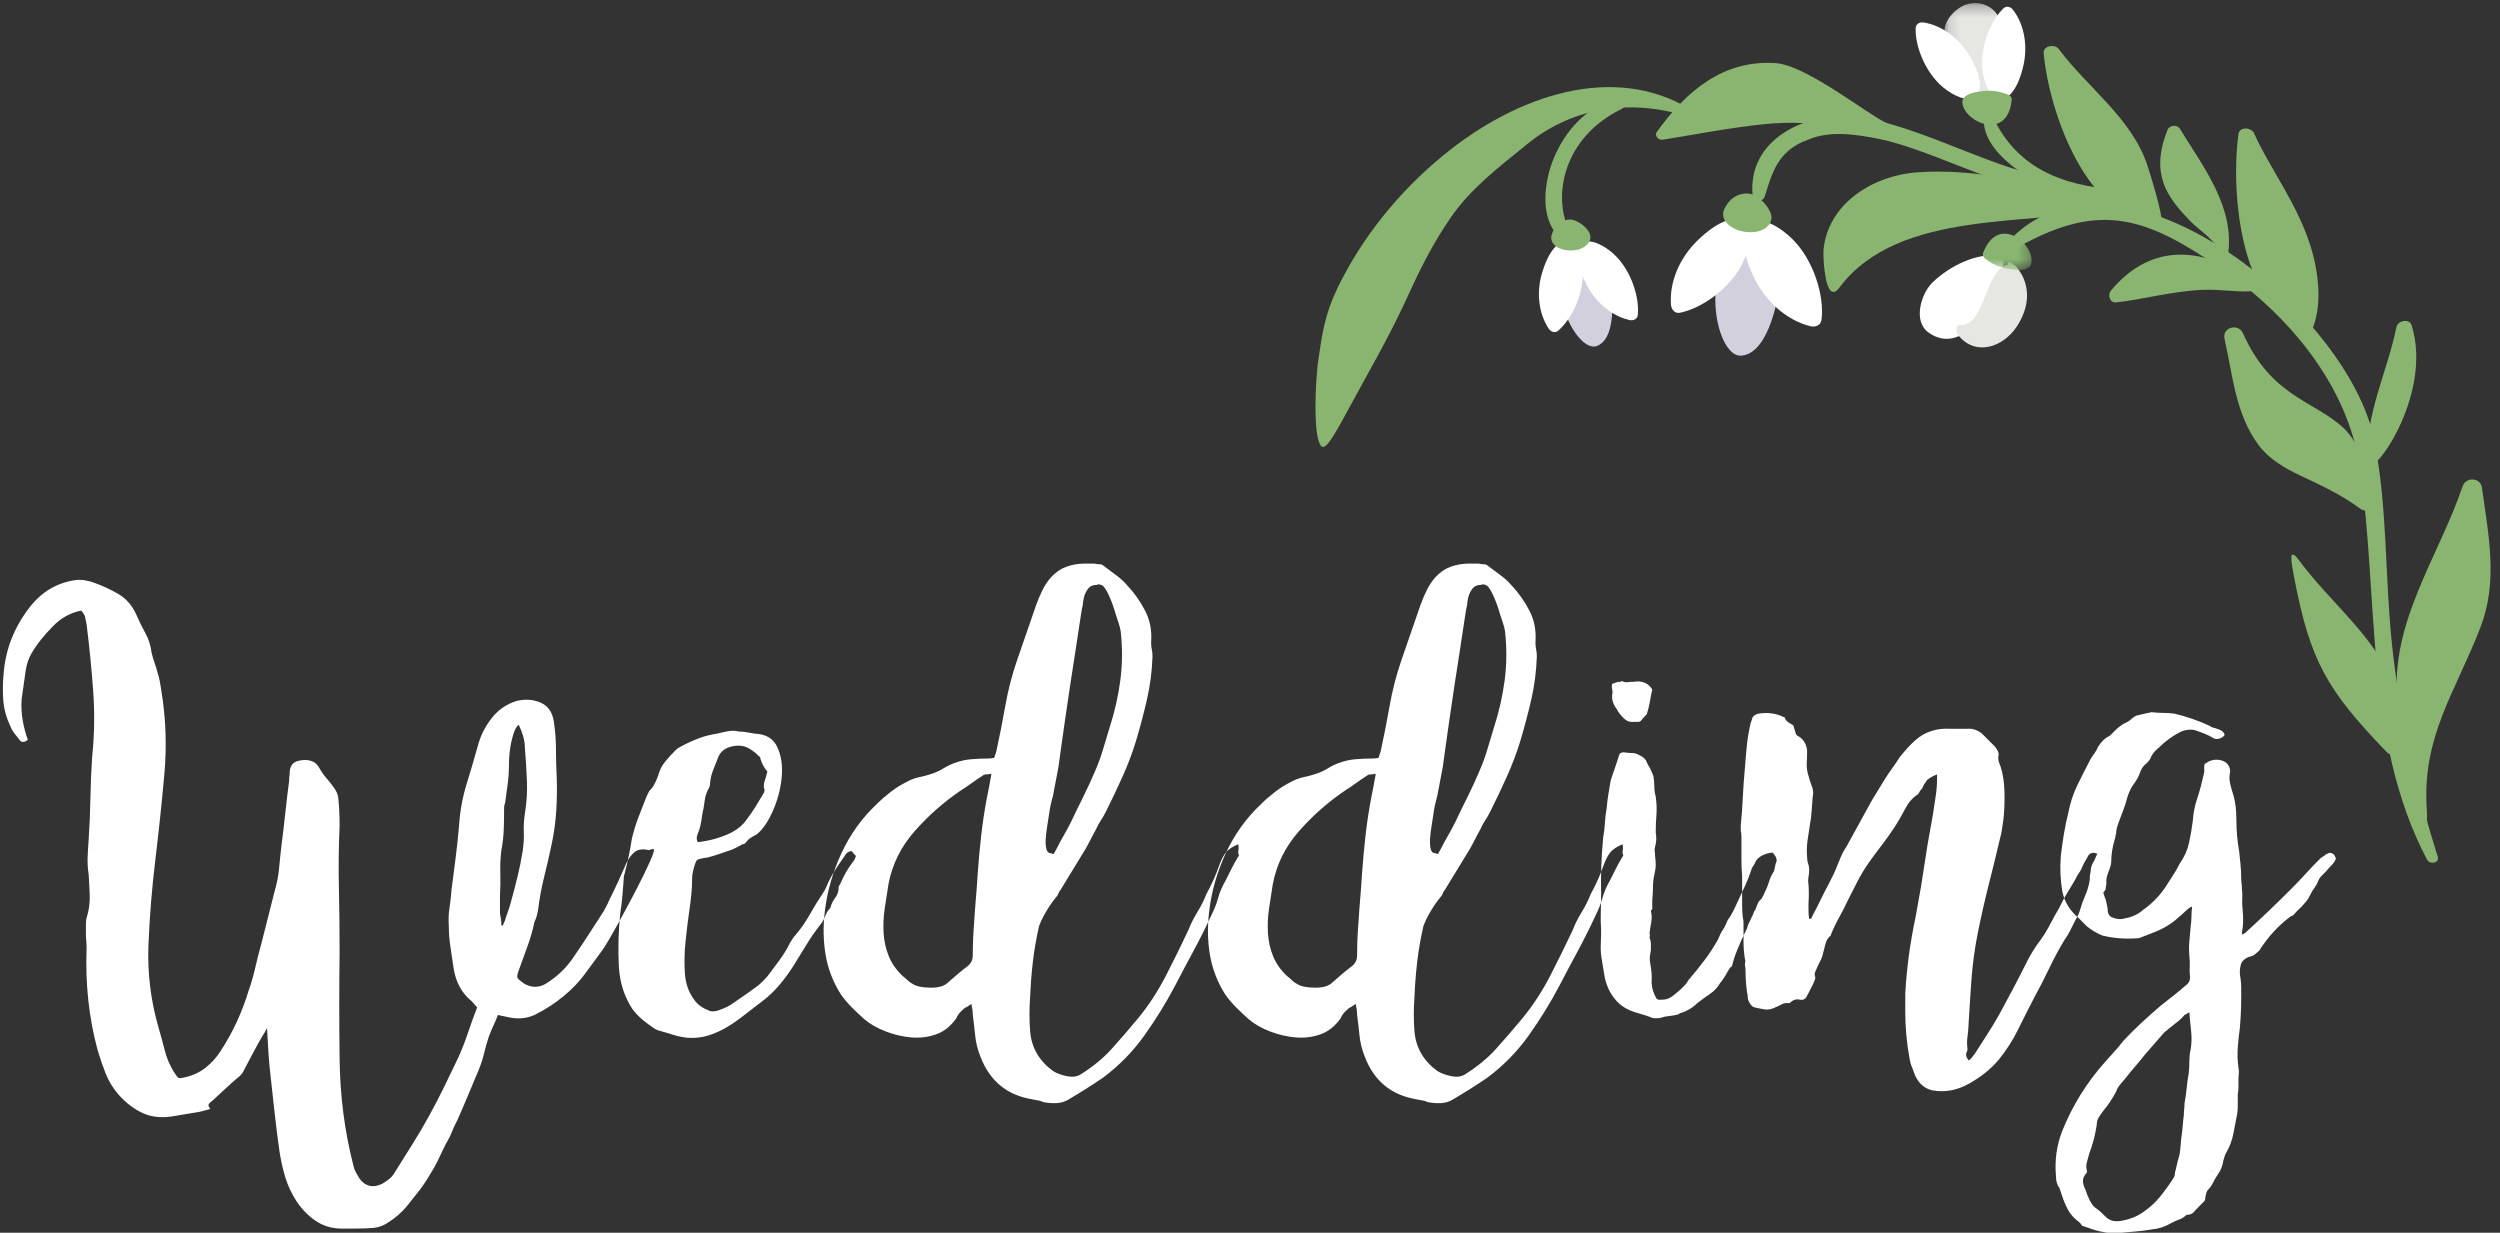 <?xml version="1.0" encoding="UTF-8" standalone="no"?>
<svg width="217px" height="107px" viewBox="0 0 217 107" version="1.1" xmlns="http://www.w3.org/2000/svg" xmlns:xlink="http://www.w3.org/1999/xlink">
    <rect x="0" y="0" width="217" height="107" fill="#333333" stroke="none"/>
    <!-- Generator: Sketch 41.2 (35397) - http://www.bohemiancoding.com/sketch -->
    <title>cover-title</title>
    <desc>Created with Sketch.</desc>
    <defs>
        <polygon id="path-1" points="7.695 0.269 0.117 0.269 0.117 23.437 7.695 23.437 7.695 0.269"></polygon>
    </defs>
    <g id="Templates" stroke="none" stroke-width="1" fill="none" fill-rule="evenodd">
        <g id="Template1-Cover" transform="translate(-86, -108)">
            <g id="All">
                <g id="cover-title" transform="translate(50, 108)">
                    <g id="Group-9" transform="translate(32, 0)">
                        <g id="cover-title">
                            <path d="M11.037,53 C10.077,53.2 9.257,53.66 8.577,54.38 C8.377,54.58 8.197,54.77 8.037,54.95 C7.877,55.13 7.717,55.32 7.557,55.52 C7.237,55.92 6.957,56.33 6.717,56.75 C6.477,57.17 6.317,57.64 6.237,58.16 L5.877,60.68 C5.837,61.32 5.867,61.93 5.967,62.51 C6.067,63.09 6.217,63.66 6.417,64.22 C6.097,64.46 5.857,64.46 5.697,64.22 C5.537,64.02 5.387,63.83 5.247,63.65 C5.107,63.47 4.997,63.28 4.917,63.08 C4.557,62.32 4.347,61.56 4.287,60.8 C4.227,60.04 4.237,59.26 4.317,58.46 C4.477,56.38 5.217,54.48 6.537,52.76 C7.577,51.4 8.897,50.6 10.497,50.36 C10.777,50.32 11.047,50.32 11.307,50.36 C11.567,50.4 11.817,50.46 12.057,50.54 C12.857,50.82 13.597,51.16 14.277,51.56 C14.957,51.96 15.477,52.56 15.837,53.36 C16.077,53.92 16.337,54.45 16.617,54.95 C16.897,55.45 17.077,56.02 17.157,56.66 C17.237,56.98 17.327,57.28 17.427,57.56 C17.527,57.84 17.617,58.14 17.697,58.46 C17.777,58.7 17.837,58.94 17.877,59.18 L17.997,59.9 C18.397,62.3 18.487,64.73 18.267,67.19 C18.047,69.65 17.787,72.12 17.487,74.6 C17.187,77.08 16.987,79.54 16.887,81.98 C16.787,84.42 17.077,86.82 17.757,89.18 C17.957,89.86 18.137,90.52 18.297,91.16 C18.457,91.8 18.717,92.42 19.077,93.02 C19.277,93.34 19.417,93.52 19.497,93.56 C19.577,93.6 19.777,93.58 20.097,93.5 C20.777,93.34 21.367,93.06 21.867,92.66 C22.367,92.26 22.797,91.78 23.157,91.22 C23.677,90.42 24.137,89.59 24.537,88.73 C24.937,87.87 25.277,86.98 25.557,86.06 C25.797,85.38 25.997,84.69 26.157,83.99 C26.317,83.29 26.497,82.58 26.697,81.86 C26.897,81.1 27.087,80.35 27.267,79.61 C27.447,78.87 27.637,78.12 27.837,77.36 C28.037,76.68 28.167,76.01 28.227,75.35 C28.287,74.69 28.357,74.02 28.437,73.34 C28.557,72.42 28.667,71.49 28.767,70.55 C28.867,69.61 28.977,68.68 29.097,67.76 C29.097,67.6 29.107,67.45 29.127,67.31 C29.147,67.17 29.157,67.02 29.157,66.86 C29.237,66.38 29.517,66.1 29.997,66.02 C30.357,65.94 30.697,65.95 31.017,66.05 C31.337,66.15 31.597,66.4 31.797,66.8 C31.957,67.08 32.137,67.33 32.337,67.55 C32.537,67.77 32.737,68.02 32.937,68.3 C33.177,68.62 33.317,68.92 33.357,69.2 C33.397,69.6 33.427,70 33.447,70.4 C33.467,70.8 33.477,71.22 33.477,71.66 C33.397,73.46 33.377,75.28 33.417,77.12 C33.457,78.96 33.477,80.8 33.477,82.64 C33.437,85.64 33.437,88.74 33.477,91.94 C33.517,95.14 33.917,98.22 34.677,101.18 C34.717,101.38 34.787,101.57 34.887,101.75 C34.987,101.93 35.097,102.12 35.217,102.32 C35.737,103 36.397,103.14 37.197,102.74 C37.397,102.62 37.587,102.49 37.767,102.35 C37.947,102.21 38.097,102.04 38.217,101.84 C38.737,101 39.257,100.17 39.777,99.35 C40.297,98.53 40.797,97.68 41.277,96.8 C41.717,96 42.147,95.17 42.567,94.31 C42.987,93.45 43.397,92.6 43.797,91.76 C44.117,91.04 44.397,90.32 44.637,89.6 C44.877,88.88 45.137,88.16 45.417,87.44 C45.337,87.36 45.257,87.27 45.177,87.17 C45.097,87.07 45.017,86.98 44.937,86.9 C44.097,86.22 43.577,85.28 43.377,84.08 C43.297,83.48 43.207,82.87 43.107,82.25 C43.007,81.63 42.957,81 42.957,80.36 C42.917,79.84 42.937,79.32 43.017,78.8 C43.097,78.28 43.157,77.74 43.197,77.18 C43.317,76.26 43.437,75.33 43.557,74.39 C43.677,73.45 43.777,72.5 43.857,71.54 C43.937,70.34 44.157,69.16 44.517,68 C44.877,66.84 45.217,65.68 45.537,64.52 C45.777,63.72 46.167,62.98 46.707,62.3 C47.247,61.62 47.937,61.14 48.777,60.86 C49.537,60.66 50.247,60.7 50.907,60.98 C51.567,61.26 51.957,61.82 52.077,62.66 C52.197,63.46 52.257,64.24 52.257,65 C52.257,65.76 52.277,66.54 52.317,67.34 C52.357,68.34 52.347,69.33 52.287,70.31 C52.227,71.29 52.097,72.26 51.897,73.22 C51.697,74.18 51.477,75.14 51.237,76.1 C50.997,77.06 50.817,78.04 50.697,79.04 C50.657,79.24 50.617,79.41 50.577,79.55 C50.537,79.69 50.477,79.84 50.397,80 C50.237,80.76 50.027,81.49 49.767,82.19 C49.507,82.89 49.257,83.58 49.017,84.26 C48.897,84.58 48.867,84.79 48.927,84.89 C48.987,84.99 49.157,85.14 49.437,85.34 C50.077,85.74 50.717,85.76 51.357,85.4 C52.397,84.76 53.237,83.94 53.877,82.94 C54.317,82.3 54.737,81.67 55.137,81.05 C55.537,80.43 55.957,79.78 56.397,79.1 C56.477,78.94 56.557,78.79 56.637,78.65 C56.717,78.51 56.797,78.34 56.877,78.14 C57.157,77.58 57.417,77.04 57.657,76.52 C57.897,76 58.137,75.46 58.377,74.9 C58.577,74.5 58.807,74.19 59.067,73.97 C59.327,73.75 59.697,73.68 60.177,73.76 C60.257,73.8 60.337,73.8 60.417,73.76 C60.497,73.72 60.597,73.7 60.717,73.7 C60.837,73.7 60.737,74.06 60.417,74.78 C60.097,75.5 59.687,76.34 59.187,77.3 C58.687,78.26 58.167,79.23 57.627,80.21 C57.087,81.19 56.657,81.92 56.337,82.4 C55.817,83.12 55.297,83.83 54.777,84.53 C54.257,85.23 53.657,85.86 52.977,86.42 C52.217,87.06 51.357,87.62 50.397,88.1 C49.677,88.42 48.897,88.48 48.057,88.28 C47.897,88.24 47.617,88.18 47.217,88.1 C47.097,88.42 46.967,88.73 46.827,89.03 C46.687,89.33 46.557,89.64 46.437,89.96 C46.277,90.44 46.137,90.93 46.017,91.43 C45.897,91.93 45.737,92.42 45.537,92.9 C45.217,93.66 44.907,94.4 44.607,95.12 C44.307,95.84 43.997,96.56 43.677,97.28 C43.477,97.64 43.277,98.08 43.077,98.6 C42.757,99.16 42.467,99.73 42.207,100.31 C41.947,100.89 41.637,101.46 41.277,102.02 C40.997,102.5 40.687,102.96 40.347,103.4 C40.007,103.84 39.657,104.28 39.297,104.72 C38.857,105.24 38.357,105.68 37.797,106.04 C37.357,106.36 36.897,106.54 36.417,106.58 C35.937,106.62 35.457,106.64 34.977,106.64 L33.957,106.64 C33.037,106.68 32.237,106.49 31.557,106.07 C30.877,105.65 30.277,105.06 29.757,104.3 C29.317,103.62 28.987,102.92 28.767,102.2 C28.547,101.48 28.377,100.72 28.257,99.92 C28.097,98.8 27.957,97.69 27.837,96.59 C27.717,95.49 27.597,94.4 27.477,93.32 C27.397,92.64 27.337,91.97 27.297,91.31 C27.257,90.65 27.217,89.96 27.177,89.24 C27.097,89.4 27.027,89.53 26.967,89.63 C26.907,89.73 26.837,89.84 26.757,89.96 C26.477,90.44 26.207,90.93 25.947,91.43 C25.687,91.93 25.417,92.44 25.137,92.96 C25.097,93.08 24.997,93.22 24.837,93.38 C24.397,93.74 23.987,94.1 23.607,94.46 C23.227,94.82 22.837,95.18 22.437,95.54 C22.317,95.62 22.217,95.71 22.137,95.81 C22.057,95.91 22.097,96.06 22.257,96.26 C22.097,96.3 21.947,96.34 21.807,96.38 C21.667,96.42 21.517,96.46 21.357,96.5 L19.197,96.86 C18.157,97.06 17.247,96.99 16.467,96.65 C15.687,96.31 14.957,95.76 14.277,95 C13.797,94.44 13.427,93.83 13.167,93.17 C12.907,92.51 12.677,91.84 12.477,91.16 C11.717,88.36 11.397,85.4 11.517,82.28 C11.517,82.08 11.507,81.87 11.487,81.65 C11.467,81.43 11.457,81.22 11.457,81.02 L11.457,80.21 C11.457,79.95 11.497,79.7 11.577,79.46 C11.737,78.9 11.807,78.32 11.787,77.72 C11.767,77.12 11.737,76.52 11.697,75.92 C11.617,75.4 11.587,74.89 11.607,74.39 C11.627,73.89 11.657,73.38 11.697,72.86 C11.777,71.66 11.827,70.47 11.847,69.29 C11.867,68.11 11.917,66.92 11.997,65.72 C12.197,63.8 12.227,61.88 12.087,59.96 C11.947,58.04 11.757,56.12 11.517,54.2 L11.397,53.6 C11.357,53.4 11.237,53.2 11.037,53 Z M47.517,80.3 L47.637,80.36 C47.677,80.24 47.737,80.1 47.817,79.94 C47.897,79.66 47.987,79.39 48.087,79.13 C48.187,78.87 48.277,78.58 48.357,78.26 C48.557,77.54 48.747,76.81 48.927,76.07 C49.107,75.33 49.257,74.58 49.377,73.82 C49.457,73.26 49.487,72.72 49.467,72.2 C49.447,71.68 49.477,71.16 49.557,70.64 C49.717,69.68 49.777,68.72 49.737,67.76 C49.697,66.8 49.637,65.84 49.557,64.88 C49.557,64.56 49.507,64.23 49.407,63.89 C49.307,63.55 49.177,63.22 49.017,62.9 C48.817,63.1 48.677,63.34 48.597,63.62 C48.317,64.46 48.177,65.4 48.177,66.44 C48.177,66.92 48.147,67.41 48.087,67.91 C48.027,68.41 47.957,68.92 47.877,69.44 C47.877,69.56 47.857,69.67 47.817,69.77 C47.777,69.87 47.757,69.98 47.757,70.1 C47.757,70.74 47.747,71.36 47.727,71.96 C47.707,72.56 47.637,73.18 47.517,73.82 C47.437,74.46 47.407,75.1 47.427,75.74 C47.447,76.38 47.437,77.04 47.397,77.72 L47.397,79.28 C47.437,79.48 47.467,79.66 47.487,79.82 C47.507,79.98 47.517,80.14 47.517,80.3 Z M77.937,73.88 C77.977,73.96 78.097,74.1 78.297,74.3 C78.217,74.54 78.137,74.7 78.057,74.78 C77.617,75.34 77.237,76 76.917,76.76 C76.837,76.84 76.797,76.92 76.797,77 C76.797,77.36 76.697,77.67 76.497,77.93 C76.297,78.19 76.157,78.48 76.077,78.8 C75.877,79 75.727,79.24 75.627,79.52 C75.527,79.8 75.377,80.06 75.177,80.3 C74.737,80.86 74.337,81.44 73.977,82.04 C73.617,82.64 73.247,83.24 72.867,83.84 C72.487,84.44 72.067,85.01 71.607,85.55 C71.147,86.09 70.617,86.58 70.017,87.02 C69.537,87.38 69.057,87.75 68.577,88.13 C68.097,88.51 67.607,88.85 67.107,89.15 C66.607,89.45 66.077,89.69 65.517,89.87 C64.957,90.05 64.357,90.12 63.717,90.08 C63.277,90.04 62.837,89.95 62.397,89.81 C61.957,89.67 61.517,89.54 61.077,89.42 L60.837,89.3 C60.477,89.06 60.137,88.81 59.817,88.55 C59.497,88.29 59.197,87.98 58.917,87.62 C58.197,86.54 57.797,85.3 57.717,83.9 C57.677,83.1 57.667,82.33 57.687,81.59 C57.707,80.85 57.757,80.08 57.837,79.28 C57.917,78.8 57.977,78.31 58.017,77.81 C58.057,77.31 58.097,76.82 58.137,76.34 C58.137,76.22 58.147,76.11 58.167,76.01 C58.187,75.91 58.217,75.8 58.257,75.68 C58.377,75.2 58.487,74.72 58.587,74.24 C58.687,73.76 58.777,73.26 58.857,72.74 C59.017,72.1 59.207,71.49 59.427,70.91 C59.647,70.33 59.877,69.74 60.117,69.14 L60.357,68.66 C60.557,68.46 60.707,68.26 60.807,68.06 C60.907,67.86 60.997,67.66 61.077,67.46 C61.077,67.42 61.087,67.39 61.107,67.37 C61.127,67.35 61.137,67.32 61.137,67.28 C61.257,66.84 61.457,66.45 61.737,66.11 C62.017,65.77 62.317,65.44 62.637,65.12 C62.757,65 62.897,64.9 63.057,64.82 C63.577,64.54 64.097,64.3 64.617,64.1 C65.137,63.9 65.677,63.76 66.237,63.68 C66.557,63.6 66.877,63.53 67.197,63.47 C67.517,63.41 67.837,63.42 68.157,63.5 C68.437,63.5 68.777,63.54 69.177,63.62 C69.257,63.62 69.317,63.63 69.357,63.65 C69.397,63.67 69.457,63.68 69.537,63.68 C70.497,63.72 71.147,64.12 71.487,64.88 C71.827,65.64 71.947,66.52 71.847,67.52 C71.747,68.52 71.487,69.49 71.067,70.43 C70.647,71.37 70.177,72.04 69.657,72.44 C69.497,72.52 69.337,72.61 69.177,72.71 C69.017,72.81 68.877,72.94 68.757,73.1 C68.677,73.22 68.577,73.28 68.457,73.28 C68.297,73.36 68.147,73.44 68.007,73.52 C67.867,73.6 67.697,73.68 67.497,73.76 C67.137,73.88 66.787,74 66.447,74.12 C66.107,74.24 65.777,74.34 65.457,74.42 C64.897,74.5 64.577,74.58 64.497,74.66 C64.417,74.74 64.317,75 64.197,75.44 C64.157,75.6 64.127,75.74 64.107,75.86 C64.087,75.98 64.077,76.1 64.077,76.22 C64.077,76.98 64.007,77.84 63.867,78.8 C63.727,79.76 63.607,80.72 63.507,81.68 C63.407,82.64 63.387,83.57 63.447,84.47 C63.507,85.37 63.777,86.14 64.257,86.78 C64.537,87.18 64.937,87.48 65.457,87.68 C65.617,87.8 65.877,87.82 66.237,87.74 C66.877,87.54 67.397,87.28 67.797,86.96 C68.157,86.72 68.507,86.48 68.847,86.24 C69.187,86 69.517,85.76 69.837,85.52 C70.117,85.28 70.377,85.02 70.617,84.74 C70.977,84.26 71.327,83.79 71.667,83.33 C72.007,82.87 72.317,82.36 72.597,81.8 C72.677,81.68 72.747,81.57 72.807,81.47 C72.867,81.37 72.937,81.28 73.017,81.2 C73.497,80.64 73.917,80.04 74.277,79.4 C74.637,78.76 75.017,78.14 75.417,77.54 C75.577,77.3 75.677,77.12 75.717,77 C75.917,76.52 76.147,76.07 76.407,75.65 C76.667,75.23 76.957,74.8 77.277,74.36 C77.437,74.04 77.657,73.88 77.937,73.88 Z M70.617,66.98 C70.337,66.66 70.137,66.3 70.017,65.9 C70.017,65.78 69.957,65.68 69.837,65.6 C69.517,65.28 69.187,65.04 68.847,64.88 C68.507,64.72 68.117,64.68 67.677,64.76 C66.957,64.88 66.497,65.24 66.297,65.84 C66.177,66.16 66.047,66.49 65.907,66.83 C65.767,67.17 65.677,67.54 65.637,67.94 C65.637,68.18 65.577,68.38 65.457,68.54 C65.297,68.86 65.197,69.2 65.157,69.56 C65.117,69.92 65.057,70.26 64.977,70.58 C64.937,70.86 64.897,71.12 64.857,71.36 C64.817,71.6 64.757,71.84 64.677,72.08 C64.597,72.28 64.537,72.45 64.497,72.59 C64.457,72.73 64.477,72.9 64.557,73.1 C65.597,72.98 66.537,72.72 67.377,72.32 C68.017,72 68.497,71.6 68.817,71.12 C69.097,70.76 69.347,70.4 69.567,70.04 C69.787,69.68 70.017,69.3 70.257,68.9 C70.377,68.7 70.397,68.54 70.317,68.42 C70.277,68.18 70.317,67.9 70.437,67.58 C70.477,67.5 70.507,67.4 70.527,67.28 C70.547,67.16 70.577,67.06 70.617,66.98 Z M111.477,73.28 C111.517,73.48 111.527,73.63 111.507,73.73 C111.487,73.83 111.477,73.94 111.477,74.06 C111.557,74.18 111.557,74.28 111.477,74.36 C111.277,74.68 111.087,75.02 110.907,75.38 L110.397,76.4 C110.077,76.96 109.857,77.47 109.737,77.93 C109.617,78.39 109.417,78.9 109.137,79.46 C108.657,80.5 108.147,81.52 107.607,82.52 C107.067,83.52 106.537,84.52 106.017,85.52 C105.217,87.04 104.317,88.5 103.317,89.9 C102.317,91.3 101.117,92.52 99.717,93.56 C98.837,94.16 97.857,94.78 96.777,95.42 C96.457,95.62 96.107,95.73 95.727,95.75 C95.347,95.77 94.957,95.74 94.557,95.66 C94.397,95.58 94.237,95.53 94.077,95.51 C93.917,95.49 93.757,95.46 93.597,95.42 C91.397,95.06 89.897,93.82 89.097,91.7 C88.857,91.1 88.707,90.5 88.647,89.9 C88.587,89.3 88.517,88.7 88.437,88.1 C88.437,87.94 88.427,87.79 88.407,87.65 C88.387,87.51 88.357,87.34 88.317,87.14 L87.957,87.38 C87.797,87.46 87.697,87.52 87.657,87.56 L87.537,87.68 C87.297,87.88 87.117,88.12 86.997,88.4 C86.517,89.08 85.937,89.54 85.257,89.78 C84.577,90.02 83.867,90.11 83.127,90.05 C82.387,89.99 81.647,89.82 80.907,89.54 C80.167,89.26 79.537,88.9 79.017,88.46 C78.657,88.14 78.297,87.8 77.937,87.44 C77.577,87.08 77.257,86.7 76.977,86.3 C76.297,85.22 75.857,84.07 75.657,82.85 C75.457,81.63 75.437,80.38 75.597,79.1 C75.797,77.38 76.277,75.7 77.037,74.06 C77.797,72.42 78.817,71 80.097,69.8 C80.457,69.44 80.857,69.09 81.297,68.75 C81.737,68.41 82.197,68.12 82.677,67.88 C83.037,67.68 83.407,67.54 83.787,67.46 C84.167,67.38 84.537,67.28 84.897,67.16 C85.257,67.04 85.597,66.88 85.917,66.68 C86.237,66.48 86.577,66.32 86.937,66.2 C87.377,66.04 87.837,65.94 88.317,65.9 C88.797,65.86 89.277,65.84 89.757,65.84 C89.957,65.84 90.137,65.82 90.297,65.78 L90.477,65.24 C90.757,63.96 91.017,62.64 91.257,61.28 C91.497,59.92 91.837,58.6 92.277,57.32 C92.557,56.52 92.837,55.71 93.117,54.89 C93.397,54.07 93.677,53.26 93.957,52.46 C94.117,52.02 94.297,51.6 94.497,51.2 C94.697,50.8 94.937,50.44 95.217,50.12 C95.617,49.68 96.067,49.37 96.567,49.19 C97.067,49.01 97.597,48.92 98.157,48.92 L98.997,48.92 C99.157,48.96 99.307,48.98 99.447,48.98 C99.587,48.98 99.697,49.02 99.777,49.1 C100.137,49.38 100.497,49.65 100.857,49.91 C101.217,50.17 101.537,50.46 101.817,50.78 C102.457,51.46 102.987,52.21 103.407,53.03 C103.827,53.85 103.997,54.76 103.917,55.76 C103.917,55.96 103.937,56.16 103.977,56.36 C104.017,56.56 104.037,56.76 104.037,56.96 C103.997,58.24 103.837,59.49 103.557,60.71 C103.277,61.93 102.957,63.14 102.597,64.34 C102.277,65.38 101.887,66.41 101.427,67.43 C100.967,68.45 100.497,69.44 100.017,70.4 C99.857,70.72 99.697,71 99.537,71.24 C99.377,71.48 99.237,71.74 99.117,72.02 C98.957,72.3 98.807,72.58 98.667,72.86 C98.527,73.14 98.377,73.42 98.217,73.7 C97.857,74.3 97.497,74.89 97.137,75.47 C96.777,76.05 96.417,76.64 96.057,77.24 C95.977,77.32 95.917,77.42 95.877,77.54 C95.837,77.66 95.777,77.76 95.697,77.84 C95.497,78.08 95.317,78.32 95.157,78.56 C94.997,78.8 94.837,79.06 94.677,79.34 C94.477,79.7 94.317,80.04 94.197,80.36 C93.957,81.4 93.777,82.43 93.657,83.45 C93.537,84.47 93.457,85.5 93.417,86.54 C93.337,87.58 93.337,88.58 93.417,89.54 C93.537,90.94 94.197,92.08 95.397,92.96 C95.717,93.16 96.117,93.31 96.597,93.41 C97.077,93.51 97.477,93.46 97.797,93.26 C98.877,92.58 99.777,91.84 100.497,91.04 C101.217,90.24 101.977,89.36 102.777,88.4 C103.697,87.28 104.507,86.04 105.207,84.68 C105.907,83.32 106.557,82 107.157,80.72 C107.357,80.2 107.617,79.68 107.937,79.16 C108.257,78.64 108.517,78.12 108.717,77.6 C108.917,77.24 109.117,76.84 109.317,76.4 C109.517,75.96 109.677,75.56 109.797,75.2 C109.997,74.64 110.207,74.23 110.427,73.97 C110.647,73.71 110.997,73.48 111.477,73.28 Z M83.217,85.4 C83.497,85.6 83.987,85.71 84.687,85.73 C85.387,85.75 85.897,85.62 86.217,85.34 C86.537,85.06 86.837,84.8 87.117,84.56 C87.397,84.32 87.697,84.08 88.017,83.84 C88.297,83.6 88.437,83.3 88.437,82.94 C88.437,82.46 88.447,81.98 88.467,81.5 C88.487,81.02 88.517,80.54 88.557,80.06 C88.597,79.38 88.647,78.69 88.707,77.99 C88.767,77.29 88.817,76.6 88.857,75.92 C88.937,74.8 89.037,73.7 89.157,72.62 C89.277,71.54 89.437,70.46 89.637,69.38 C89.717,69.02 89.787,68.67 89.847,68.33 C89.907,67.99 89.977,67.6 90.057,67.16 C89.857,67.2 89.697,67.22 89.577,67.22 C89.457,67.22 89.357,67.26 89.277,67.34 C88.957,67.54 88.647,67.75 88.347,67.97 C88.047,68.19 87.737,68.4 87.417,68.6 C85.937,69.6 84.597,70.78 83.397,72.14 C82.197,73.5 81.437,75.04 81.117,76.76 C80.997,77.48 80.887,78.19 80.787,78.89 C80.687,79.59 80.657,80.29 80.697,80.99 C80.737,81.69 80.887,82.36 81.147,83 C81.407,83.64 81.817,84.22 82.377,84.74 C82.537,84.86 82.677,84.98 82.797,85.1 C82.917,85.22 83.057,85.32 83.217,85.4 Z M95.217,74.06 C95.257,74.06 95.287,74.07 95.307,74.09 C95.327,74.11 95.377,74.12 95.457,74.12 C95.497,74.04 95.537,73.97 95.577,73.91 C95.617,73.85 95.657,73.78 95.697,73.7 C95.897,73.3 96.107,72.91 96.327,72.53 C96.547,72.15 96.757,71.76 96.957,71.36 C97.317,70.6 97.677,69.86 98.037,69.14 C98.397,68.42 98.737,67.68 99.057,66.92 C99.337,66.28 99.567,65.65 99.747,65.03 C99.927,64.41 100.117,63.78 100.317,63.14 C100.757,61.78 101.067,60.41 101.247,59.03 C101.427,57.65 101.437,56.24 101.277,54.8 C101.237,54.56 101.177,54.32 101.097,54.08 L100.857,53.36 C100.657,52.64 100.417,52 100.137,51.44 C100.057,51.28 99.957,51.12 99.837,50.96 C99.717,50.8 99.537,50.72 99.297,50.72 C99.257,50.76 99.177,50.78 99.057,50.78 C98.937,50.78 98.807,50.82 98.667,50.9 C98.527,50.98 98.387,51.15 98.247,51.41 C98.107,51.67 98.017,52.06 97.977,52.58 C97.937,52.66 97.867,53.05 97.767,53.75 C97.667,54.45 97.537,55.31 97.377,56.33 C97.217,57.35 97.047,58.45 96.867,59.63 C96.687,60.81 96.527,61.9 96.387,62.9 C96.247,63.9 96.127,64.75 96.027,65.45 C95.927,66.15 95.877,66.52 95.877,66.56 C95.797,67 95.717,67.42 95.637,67.82 C95.557,68.22 95.477,68.64 95.397,69.08 C95.317,69.36 95.247,69.64 95.187,69.92 C95.127,70.2 95.077,70.5 95.037,70.82 C94.997,71.1 94.947,71.42 94.887,71.78 C94.827,72.14 94.787,72.49 94.767,72.83 C94.747,73.17 94.767,73.46 94.827,73.7 C94.887,73.94 95.017,74.06 95.217,74.06 Z M144.837,73.28 C144.877,73.48 144.887,73.63 144.867,73.73 C144.847,73.83 144.837,73.94 144.837,74.06 C144.917,74.18 144.917,74.28 144.837,74.36 C144.637,74.68 144.447,75.02 144.267,75.38 L143.757,76.4 C143.437,76.96 143.217,77.47 143.097,77.93 C142.977,78.39 142.777,78.9 142.497,79.46 C142.017,80.5 141.507,81.52 140.967,82.52 C140.427,83.52 139.897,84.52 139.377,85.52 C138.577,87.04 137.677,88.5 136.677,89.9 C135.677,91.3 134.477,92.52 133.077,93.56 C132.197,94.16 131.217,94.78 130.137,95.42 C129.817,95.62 129.467,95.73 129.087,95.75 C128.707,95.77 128.317,95.74 127.917,95.66 C127.757,95.58 127.597,95.53 127.437,95.51 C127.277,95.49 127.117,95.46 126.957,95.42 C124.757,95.06 123.257,93.82 122.457,91.7 C122.217,91.1 122.067,90.5 122.007,89.9 C121.947,89.3 121.877,88.7 121.797,88.1 C121.797,87.94 121.787,87.79 121.767,87.65 C121.747,87.51 121.717,87.34 121.677,87.14 L121.317,87.38 C121.157,87.46 121.057,87.52 121.017,87.56 L120.897,87.68 C120.657,87.88 120.477,88.12 120.357,88.4 C119.877,89.08 119.297,89.54 118.617,89.78 C117.937,90.02 117.227,90.11 116.487,90.05 C115.747,89.99 115.007,89.82 114.267,89.54 C113.527,89.26 112.897,88.9 112.377,88.46 C112.017,88.14 111.657,87.8 111.297,87.44 C110.937,87.08 110.617,86.7 110.337,86.3 C109.657,85.22 109.217,84.07 109.017,82.85 C108.817,81.63 108.797,80.38 108.957,79.1 C109.157,77.38 109.637,75.7 110.397,74.06 C111.157,72.42 112.177,71 113.457,69.8 C113.817,69.44 114.217,69.09 114.657,68.75 C115.097,68.41 115.557,68.12 116.037,67.88 C116.397,67.68 116.767,67.54 117.147,67.46 C117.527,67.38 117.897,67.28 118.257,67.16 C118.617,67.04 118.957,66.88 119.277,66.68 C119.597,66.48 119.937,66.32 120.297,66.2 C120.737,66.04 121.197,65.94 121.677,65.9 C122.157,65.86 122.637,65.84 123.117,65.84 C123.317,65.84 123.497,65.82 123.657,65.78 L123.837,65.24 C124.117,63.96 124.377,62.64 124.617,61.28 C124.857,59.92 125.197,58.6 125.637,57.32 C125.917,56.52 126.197,55.71 126.477,54.89 C126.757,54.07 127.037,53.26 127.317,52.46 C127.477,52.02 127.657,51.6 127.857,51.2 C128.057,50.8 128.297,50.44 128.577,50.12 C128.977,49.68 129.427,49.37 129.927,49.19 C130.427,49.01 130.957,48.92 131.517,48.92 L132.357,48.92 C132.517,48.96 132.667,48.98 132.807,48.98 C132.947,48.98 133.057,49.02 133.137,49.1 C133.497,49.38 133.857,49.65 134.217,49.91 C134.577,50.17 134.897,50.46 135.177,50.78 C135.817,51.46 136.347,52.21 136.767,53.03 C137.187,53.85 137.357,54.76 137.277,55.76 C137.277,55.96 137.297,56.16 137.337,56.36 C137.377,56.56 137.397,56.76 137.397,56.96 C137.357,58.24 137.197,59.49 136.917,60.71 C136.637,61.93 136.317,63.14 135.957,64.34 C135.637,65.38 135.247,66.41 134.787,67.43 C134.327,68.45 133.857,69.44 133.377,70.4 C133.217,70.72 133.057,71 132.897,71.24 C132.737,71.48 132.597,71.74 132.477,72.02 C132.317,72.3 132.167,72.58 132.027,72.86 C131.887,73.14 131.737,73.42 131.577,73.7 C131.217,74.3 130.857,74.89 130.497,75.47 C130.137,76.05 129.777,76.64 129.417,77.24 C129.337,77.32 129.277,77.42 129.237,77.54 C129.197,77.66 129.137,77.76 129.057,77.84 C128.857,78.08 128.677,78.32 128.517,78.56 C128.357,78.8 128.197,79.06 128.037,79.34 C127.837,79.7 127.677,80.04 127.557,80.36 C127.317,81.4 127.137,82.43 127.017,83.45 C126.897,84.47 126.817,85.5 126.777,86.54 C126.697,87.58 126.697,88.58 126.777,89.54 C126.897,90.94 127.557,92.08 128.757,92.96 C129.077,93.16 129.477,93.31 129.957,93.41 C130.437,93.51 130.837,93.46 131.157,93.26 C132.237,92.58 133.137,91.84 133.857,91.04 C134.577,90.24 135.337,89.36 136.137,88.4 C137.057,87.28 137.867,86.04 138.567,84.68 C139.267,83.32 139.917,82 140.517,80.72 C140.717,80.2 140.977,79.68 141.297,79.16 C141.617,78.64 141.877,78.12 142.077,77.6 C142.277,77.24 142.477,76.84 142.677,76.4 C142.877,75.96 143.037,75.56 143.157,75.2 C143.357,74.64 143.567,74.23 143.787,73.97 C144.007,73.71 144.357,73.48 144.837,73.28 Z M116.577,85.4 C116.857,85.6 117.347,85.71 118.047,85.73 C118.747,85.75 119.257,85.62 119.577,85.34 C119.897,85.06 120.197,84.8 120.477,84.56 C120.757,84.32 121.057,84.08 121.377,83.84 C121.657,83.6 121.797,83.3 121.797,82.94 C121.797,82.46 121.807,81.98 121.827,81.5 C121.847,81.02 121.877,80.54 121.917,80.06 C121.957,79.38 122.007,78.69 122.067,77.99 C122.127,77.29 122.177,76.6 122.217,75.92 C122.297,74.8 122.397,73.7 122.517,72.62 C122.637,71.54 122.797,70.46 122.997,69.38 C123.077,69.02 123.147,68.67 123.207,68.33 C123.267,67.99 123.337,67.6 123.417,67.16 C123.217,67.2 123.057,67.22 122.937,67.22 C122.817,67.22 122.717,67.26 122.637,67.34 C122.317,67.54 122.007,67.75 121.707,67.97 C121.407,68.19 121.097,68.4 120.777,68.6 C119.297,69.6 117.957,70.78 116.757,72.14 C115.557,73.5 114.797,75.04 114.477,76.76 C114.357,77.48 114.247,78.19 114.147,78.89 C114.047,79.59 114.017,80.29 114.057,80.99 C114.097,81.69 114.247,82.36 114.507,83 C114.767,83.64 115.177,84.22 115.737,84.74 C115.897,84.86 116.037,84.98 116.157,85.1 C116.277,85.22 116.417,85.32 116.577,85.4 Z M128.577,74.06 C128.617,74.06 128.647,74.07 128.667,74.09 C128.687,74.11 128.737,74.12 128.817,74.12 C128.857,74.04 128.897,73.97 128.937,73.91 C128.977,73.85 129.017,73.78 129.057,73.7 C129.257,73.3 129.467,72.91 129.687,72.53 C129.907,72.15 130.117,71.76 130.317,71.36 C130.677,70.6 131.037,69.86 131.397,69.14 C131.757,68.42 132.097,67.68 132.417,66.92 C132.697,66.28 132.927,65.65 133.107,65.03 C133.287,64.41 133.477,63.78 133.677,63.14 C134.117,61.78 134.427,60.41 134.607,59.03 C134.787,57.65 134.797,56.24 134.637,54.8 C134.597,54.56 134.537,54.32 134.457,54.08 L134.217,53.36 C134.017,52.64 133.777,52 133.497,51.44 C133.417,51.28 133.317,51.12 133.197,50.96 C133.077,50.8 132.897,50.72 132.657,50.72 C132.617,50.76 132.537,50.78 132.417,50.78 C132.297,50.78 132.167,50.82 132.027,50.9 C131.887,50.98 131.747,51.15 131.607,51.41 C131.467,51.67 131.377,52.06 131.337,52.58 C131.297,52.66 131.227,53.05 131.127,53.75 C131.027,54.45 130.897,55.31 130.737,56.33 C130.577,57.35 130.407,58.45 130.227,59.63 C130.047,60.81 129.887,61.9 129.747,62.9 C129.607,63.9 129.487,64.75 129.387,65.45 C129.287,66.15 129.237,66.52 129.237,66.56 C129.157,67 129.077,67.42 128.997,67.82 C128.917,68.22 128.837,68.64 128.757,69.08 C128.677,69.36 128.607,69.64 128.547,69.92 C128.487,70.2 128.437,70.5 128.397,70.82 C128.357,71.1 128.307,71.42 128.247,71.78 C128.187,72.14 128.147,72.49 128.127,72.83 C128.107,73.17 128.127,73.46 128.187,73.7 C128.247,73.94 128.377,74.06 128.577,74.06 Z M157.857,74 C158.097,74.24 158.217,74.48 158.217,74.72 C158.137,74.92 158.087,75.09 158.067,75.23 C158.047,75.37 158.017,75.5 157.977,75.62 C157.777,75.94 157.637,76.24 157.557,76.52 C157.477,76.8 157.357,77.1 157.197,77.42 C157.117,77.62 157.017,77.82 156.897,78.02 C156.737,78.14 156.627,78.28 156.567,78.44 C156.507,78.6 156.437,78.78 156.357,78.98 C156.277,79.06 156.227,79.15 156.207,79.25 C156.187,79.35 156.137,79.46 156.057,79.58 C155.977,79.78 155.897,79.95 155.817,80.09 C155.737,80.23 155.677,80.4 155.637,80.6 L155.337,81.2 C155.137,81.64 154.947,82.08 154.767,82.52 C154.587,82.96 154.437,83.42 154.317,83.9 L154.197,83.96 C154.037,84.2 153.897,84.43 153.777,84.65 C153.657,84.87 153.497,85.1 153.297,85.34 C153.097,85.7 152.807,86.01 152.427,86.27 C152.047,86.53 151.677,86.8 151.317,87.08 C151.117,87.28 150.897,87.45 150.657,87.59 C150.417,87.73 150.177,87.84 149.937,87.92 C149.857,87.92 149.777,87.96 149.697,88.04 C149.417,88.12 149.147,88.17 148.887,88.19 C148.627,88.21 148.397,88.26 148.197,88.34 C147.757,88.42 147.437,88.4 147.237,88.28 C146.917,88.16 146.607,88.06 146.307,87.98 C146.007,87.9 145.717,87.8 145.437,87.68 C144.997,87.48 144.637,87.23 144.357,86.93 C144.077,86.63 143.837,86.28 143.637,85.88 C143.437,85.44 143.307,85.01 143.247,84.59 C143.187,84.17 143.117,83.74 143.037,83.3 C142.957,82.86 142.927,82.42 142.947,81.98 C142.967,81.54 142.977,81.1 142.977,80.66 C142.937,80.18 142.927,79.69 142.947,79.19 C142.967,78.69 142.977,78.18 142.977,77.66 C142.937,76.02 142.997,74.36 143.157,72.68 C143.237,72.24 143.287,71.82 143.307,71.42 C143.327,71.02 143.377,70.6 143.457,70.16 C143.497,69.72 143.547,69.31 143.607,68.93 C143.667,68.55 143.737,68.14 143.817,67.7 C143.937,67.34 144.057,66.99 144.177,66.65 C144.297,66.31 144.417,65.94 144.537,65.54 C144.577,65.38 144.717,65.3 144.957,65.3 C145.197,65.34 145.427,65.36 145.647,65.36 C145.867,65.36 146.077,65.42 146.277,65.54 C146.557,65.66 146.757,65.82 146.877,66.02 C146.957,66.22 147.037,66.38 147.117,66.5 C147.197,66.62 147.277,66.78 147.357,66.98 C147.397,67.06 147.437,67.15 147.477,67.25 C147.517,67.35 147.537,67.44 147.537,67.52 C147.577,67.8 147.597,68.07 147.597,68.33 C147.597,68.59 147.637,68.86 147.717,69.14 C147.797,69.7 147.817,70.23 147.777,70.73 C147.737,71.23 147.717,71.74 147.717,72.26 C147.797,72.7 147.777,73.12 147.657,73.52 C147.617,73.64 147.607,73.76 147.627,73.88 C147.647,74 147.657,74.12 147.657,74.24 C147.697,74.56 147.717,74.84 147.717,75.08 C147.717,75.32 147.677,75.6 147.597,75.92 C147.517,76.28 147.477,76.63 147.477,76.97 C147.477,77.31 147.457,77.7 147.417,78.14 L147.417,78.92 L147.297,79.04 C147.377,79.4 147.387,79.74 147.327,80.06 C147.267,80.38 147.217,80.7 147.177,81.02 C147.217,81.1 147.227,81.17 147.207,81.23 C147.187,81.29 147.177,81.34 147.177,81.38 C147.257,81.58 147.297,81.77 147.297,81.95 L147.297,82.46 C147.257,82.66 147.227,82.85 147.207,83.03 C147.187,83.21 147.197,83.4 147.237,83.6 C147.357,84.2 147.397,84.78 147.357,85.34 C147.397,85.82 147.537,86.26 147.777,86.66 C147.817,86.74 147.917,86.78 148.077,86.78 C148.357,86.78 148.557,86.76 148.677,86.72 C148.917,86.64 149.127,86.52 149.307,86.36 C149.487,86.2 149.677,86.04 149.877,85.88 L150.237,85.52 C150.357,85.4 150.457,85.26 150.537,85.1 C151.017,84.54 151.477,83.97 151.917,83.39 C152.357,82.81 152.757,82.2 153.117,81.56 C153.237,81.24 153.377,80.96 153.537,80.72 C153.697,80.48 153.837,80.2 153.957,79.88 C154.157,79.6 154.327,79.32 154.467,79.04 C154.607,78.76 154.757,78.44 154.917,78.08 C155.117,77.64 155.307,77.23 155.487,76.85 C155.667,76.47 155.837,76.04 155.997,75.56 C156.037,75.4 156.097,75.27 156.177,75.17 C156.257,75.07 156.337,74.92 156.417,74.72 C156.697,74.32 157.177,74.08 157.857,74 Z M143.937,59.36 C144.057,59.32 144.167,59.28 144.267,59.24 C144.367,59.2 144.497,59.18 144.657,59.18 C144.777,59.1 144.857,59.1 144.897,59.18 C145.017,59.22 145.157,59.23 145.317,59.21 C145.477,59.19 145.637,59.18 145.797,59.18 C146.517,59.06 147.057,59.28 147.417,59.84 C147.337,60.2 147.267,60.56 147.207,60.92 C147.147,61.28 147.057,61.64 146.937,62 C146.697,62.24 146.517,62.44 146.397,62.6 C146.357,62.6 146.317,62.62 146.277,62.66 L145.617,62.66 C145.377,62.66 145.157,62.56 144.957,62.36 C144.637,62.04 144.437,61.78 144.357,61.58 C144.037,61.18 143.897,60.76 143.937,60.32 C143.977,60.16 143.977,60 143.937,59.84 C143.897,59.68 143.897,59.52 143.937,59.36 Z M177.597,72.8 C177.277,74.16 176.947,75.51 176.607,76.85 C176.267,78.19 175.957,79.56 175.677,80.96 C175.397,82.36 175.207,83.78 175.107,85.22 C175.007,86.66 174.917,88.08 174.837,89.48 C174.797,89.76 174.767,90.02 174.747,90.26 C174.727,90.5 174.737,90.76 174.777,91.04 C174.777,91.16 174.737,91.3 174.657,91.46 C174.657,91.58 174.667,91.67 174.687,91.73 C174.707,91.79 174.777,91.9 174.897,92.06 L175.077,91.88 C175.157,91.8 175.207,91.74 175.227,91.7 C175.247,91.66 175.297,91.6 175.377,91.52 L176.457,89.84 C176.817,89.28 177.157,88.72 177.477,88.16 C177.917,87.36 178.337,86.58 178.737,85.82 C179.137,85.06 179.537,84.28 179.937,83.48 C180.257,82.84 180.657,82.2 181.137,81.56 C181.377,81.24 181.597,80.89 181.797,80.51 C181.997,80.13 182.197,79.76 182.397,79.4 C182.597,79.08 182.767,78.77 182.907,78.47 C183.047,78.17 183.217,77.86 183.417,77.54 L184.137,76.34 C184.217,76.14 184.317,75.96 184.437,75.8 C184.557,75.64 184.657,75.46 184.737,75.26 C184.817,75.06 184.907,74.88 185.007,74.72 C185.107,74.56 185.197,74.4 185.277,74.24 C185.477,74 185.737,73.96 186.057,74.12 C185.977,74.24 185.917,74.36 185.877,74.48 C185.837,74.6 185.777,74.72 185.697,74.84 C185.577,75.04 185.507,75.24 185.487,75.44 C185.467,75.64 185.437,75.84 185.397,76.04 L185.397,76.34 C185.317,76.86 185.177,77.34 184.977,77.78 C184.817,78.14 184.687,78.5 184.587,78.86 C184.487,79.22 184.337,79.56 184.137,79.88 L183.687,80.78 C183.547,81.06 183.377,81.34 183.177,81.62 C182.697,82.42 182.257,83.24 181.857,84.08 C181.457,84.92 181.037,85.74 180.597,86.54 C180.117,87.46 179.647,88.39 179.187,89.33 C178.727,90.27 178.157,91.16 177.477,92 C176.797,92.8 175.937,93.49 174.897,94.07 C173.857,94.65 172.797,94.84 171.717,94.64 C171.037,94.48 170.537,94.04 170.217,93.32 C170.137,93.08 170.047,92.84 169.947,92.6 C169.847,92.36 169.777,92.1 169.737,91.82 C169.497,90.5 169.377,89.16 169.377,87.8 L169.377,86.24 C169.497,84.04 169.797,81.82 170.277,79.58 C170.357,79.14 170.437,78.69 170.517,78.23 C170.597,77.77 170.677,77.32 170.757,76.88 C170.837,76.32 170.927,75.74 171.027,75.14 C171.127,74.54 171.217,73.96 171.297,73.4 C171.377,72.96 171.457,72.51 171.537,72.05 C171.617,71.59 171.697,71.14 171.777,70.7 C171.857,70.14 171.937,69.61 172.017,69.11 C172.097,68.61 172.137,68.08 172.137,67.52 L172.137,67.22 C171.817,67.34 171.557,67.48 171.357,67.64 C171.277,67.68 171.197,67.78 171.117,67.94 C171.037,68.02 170.977,68.12 170.937,68.24 C170.897,68.36 170.837,68.46 170.757,68.54 C170.677,68.62 170.627,68.69 170.607,68.75 C170.587,68.81 170.537,68.88 170.457,68.96 C170.017,69.24 169.657,69.65 169.377,70.19 C169.097,70.73 168.817,71.22 168.537,71.66 C168.177,72.22 167.797,72.76 167.397,73.28 C166.997,73.8 166.597,74.34 166.197,74.9 C165.837,75.42 165.517,75.95 165.237,76.49 C164.957,77.03 164.677,77.58 164.397,78.14 C164.157,78.66 163.897,79.17 163.617,79.67 C163.337,80.17 163.097,80.68 162.897,81.2 C162.897,81.24 162.877,81.26 162.837,81.26 C162.637,81.46 162.507,81.69 162.447,81.95 C162.387,82.21 162.317,82.48 162.237,82.76 C162.197,82.96 162.137,83.14 162.057,83.3 L161.817,83.78 C161.737,83.98 161.657,84.16 161.577,84.32 C161.497,84.48 161.497,84.66 161.577,84.86 C161.577,84.94 161.537,85.06 161.457,85.22 C161.377,85.42 161.277,85.63 161.157,85.85 C161.037,86.07 160.917,86.3 160.797,86.54 C160.677,86.74 160.497,86.82 160.257,86.78 C160.017,86.7 159.777,86.74 159.537,86.9 C159.417,87.02 159.337,87.08 159.297,87.08 C159.057,87.04 158.847,87.07 158.667,87.17 C158.487,87.27 158.297,87.36 158.097,87.44 C157.777,87.6 157.477,87.66 157.197,87.62 C156.917,87.58 156.617,87.52 156.297,87.44 C156.097,87.4 155.917,87.2 155.757,86.84 C155.717,86.72 155.697,86.6 155.697,86.48 C155.697,86.36 155.677,86.24 155.637,86.12 C155.597,85.8 155.567,85.51 155.547,85.25 C155.527,84.99 155.517,84.7 155.517,84.38 C155.517,84.1 155.497,83.9 155.457,83.78 C155.457,83.7 155.467,83.61 155.487,83.51 C155.507,83.41 155.497,83.32 155.457,83.24 C155.377,82.72 155.337,82.21 155.337,81.71 L155.337,80.18 C155.337,79.94 155.317,79.76 155.277,79.64 C155.237,79.32 155.217,78.98 155.217,78.62 L155.217,76.1 C155.177,75.58 155.157,75.08 155.157,74.6 L155.157,72.59 C155.157,72.45 155.137,72.28 155.097,72.08 L155.097,71.66 C155.177,70.86 155.237,70.04 155.277,69.2 C155.317,68.36 155.377,67.52 155.457,66.68 C155.497,66.2 155.537,65.71 155.577,65.21 C155.617,64.71 155.677,64.22 155.757,63.74 C155.797,63.54 155.837,63.33 155.877,63.11 C155.917,62.89 155.977,62.68 156.057,62.48 C156.097,62.2 156.297,62.02 156.657,61.94 C157.457,61.82 158.177,61.92 158.817,62.24 C158.897,62.24 158.937,62.28 158.937,62.36 C159.017,62.52 159.127,62.64 159.267,62.72 C159.407,62.8 159.537,62.88 159.657,62.96 C159.697,63.08 159.737,63.21 159.777,63.35 C159.817,63.49 159.857,63.62 159.897,63.74 L160.017,63.86 C160.497,64.1 160.777,64.52 160.857,65.12 C160.857,65.48 160.847,65.85 160.827,66.23 C160.807,66.61 160.857,66.98 160.977,67.34 C161.057,67.66 161.157,67.97 161.277,68.27 C161.397,68.57 161.417,68.88 161.337,69.2 C161.297,69.64 161.267,70.05 161.247,70.43 C161.227,70.81 161.177,71.2 161.097,71.6 C161.017,72.08 160.947,72.55 160.887,73.01 C160.827,73.47 160.817,73.94 160.857,74.42 C160.857,74.62 160.887,74.8 160.947,74.96 C161.007,75.12 161.037,75.3 161.037,75.5 C161.037,75.7 161.017,75.91 160.977,76.13 C160.937,76.35 160.937,76.56 160.977,76.76 C161.017,77.32 161.017,77.86 160.977,78.38 L160.977,79.07 C160.977,79.29 160.997,79.52 161.037,79.76 C161.157,79.76 161.227,79.73 161.247,79.67 C161.267,79.61 161.297,79.54 161.337,79.46 C161.577,79.02 161.807,78.57 162.027,78.11 C162.247,77.65 162.477,77.2 162.717,76.76 L163.137,75.92 C163.217,75.76 163.337,75.48 163.497,75.08 C163.577,74.88 163.667,74.66 163.767,74.42 C163.867,74.18 163.977,73.96 164.097,73.76 C164.217,73.6 164.357,73.36 164.517,73.04 L166.497,69.44 C166.697,69.12 166.887,68.81 167.067,68.51 C167.247,68.21 167.437,67.9 167.637,67.58 C167.837,67.26 168.047,66.95 168.267,66.65 C168.487,66.35 168.697,66.04 168.897,65.72 C169.377,65.12 169.817,64.64 170.217,64.28 C171.057,63.52 172.097,63.18 173.337,63.26 L174.777,63.26 C175.217,63.22 175.637,63.36 176.037,63.68 L177.177,64.82 C177.417,65.14 177.517,65.38 177.477,65.54 C177.437,65.74 177.437,65.91 177.477,66.05 C177.517,66.19 177.577,66.36 177.657,66.56 C177.857,67.16 177.967,67.9 177.987,68.78 C178.007,69.66 177.977,70.44 177.897,71.12 L177.777,71.96 C177.737,72.24 177.677,72.52 177.597,72.8 Z M195.357,104.24 L194.757,104.84 C194.637,104.96 194.527,105.08 194.427,105.2 C194.327,105.32 194.177,105.4 193.977,105.44 L193.797,105.44 C193.597,105.64 193.377,105.78 193.137,105.86 C192.897,105.94 192.677,106.04 192.477,106.16 C191.917,106.48 191.377,106.66 190.857,106.7 C190.417,106.78 189.967,106.84 189.507,106.88 C189.047,106.92 188.597,106.96 188.157,107 C187.757,107.08 187.277,107.07 186.717,106.97 C186.157,106.87 185.677,106.74 185.277,106.58 L184.737,106.4 C184.697,106.36 184.667,106.32 184.647,106.28 C184.627,106.24 184.577,106.18 184.497,106.1 C184.057,105.78 183.727,105.42 183.507,105.02 C183.287,104.62 183.097,104.16 182.937,103.64 L182.757,103.1 C182.557,102.86 182.457,102.52 182.457,102.08 C182.337,100.72 182.517,99.42 182.997,98.18 C183.877,95.98 185.117,93.98 186.717,92.18 C186.997,91.86 187.267,91.56 187.527,91.28 C187.787,91 188.037,90.7 188.277,90.38 C188.797,89.82 189.327,89.29 189.867,88.79 C190.407,88.29 190.957,87.8 191.517,87.32 C191.917,87 192.297,86.7 192.657,86.42 C193.017,86.14 193.377,85.84 193.737,85.52 C193.977,85.36 194.097,85.12 194.097,84.8 C194.057,84.48 194.047,84.18 194.067,83.9 C194.087,83.62 194.077,83.32 194.037,83 C193.997,82.56 193.997,82.12 194.037,81.68 L194.157,80.36 C194.197,80.08 194.217,79.81 194.217,79.55 C194.217,79.29 194.237,79 194.277,78.68 L194.037,78.8 C193.837,78.96 193.667,79.11 193.527,79.25 C193.387,79.39 193.237,79.52 193.077,79.64 C192.517,80.16 191.837,80.58 191.037,80.9 C190.837,80.98 190.657,81.05 190.497,81.11 C190.337,81.17 190.157,81.24 189.957,81.32 C189.797,81.4 189.657,81.44 189.537,81.44 C188.457,81.52 187.437,81.44 186.477,81.2 C185.997,81 185.557,80.74 185.157,80.42 L184.437,79.7 C183.637,79.02 183.157,78.22 182.997,77.3 C182.917,76.82 182.867,76.33 182.847,75.83 C182.827,75.33 182.837,74.82 182.877,74.3 C182.957,73.62 183.047,72.98 183.147,72.38 C183.247,71.78 183.377,71.16 183.537,70.52 C183.697,69.68 183.957,68.89 184.317,68.15 C184.677,67.41 185.057,66.66 185.457,65.9 C185.577,65.7 185.697,65.52 185.817,65.36 C185.937,65.2 186.037,65.02 186.117,64.82 C186.397,64.38 186.697,64.08 187.017,63.92 C187.057,63.92 187.077,63.91 187.077,63.89 C187.077,63.87 187.097,63.86 187.137,63.86 L187.587,63.41 C187.727,63.27 187.877,63.14 188.037,63.02 C188.197,62.9 188.367,62.8 188.547,62.72 C188.727,62.64 188.897,62.52 189.057,62.36 C189.097,62.32 189.217,62.24 189.417,62.12 C189.617,62.08 189.787,62.04 189.927,62 C190.067,61.96 190.237,61.92 190.437,61.88 C190.517,61.88 190.577,61.87 190.617,61.85 C190.657,61.83 190.717,61.82 190.797,61.82 C191.117,61.86 191.437,61.88 191.757,61.88 C192.077,61.88 192.397,61.9 192.717,61.94 C193.757,62.18 194.797,62.54 195.837,63.02 C195.917,63.1 196.017,63.15 196.137,63.17 C196.257,63.19 196.357,63.22 196.437,63.26 C196.717,63.34 196.897,63.44 196.977,63.56 C197.137,63.72 197.117,63.86 196.917,63.98 C196.597,64.18 196.317,64.2 196.077,64.04 C195.877,63.92 195.657,63.81 195.417,63.71 C195.177,63.61 194.937,63.52 194.697,63.44 C194.297,63.28 193.837,63.3 193.317,63.5 C192.597,63.86 191.937,64.34 191.337,64.94 C191.177,65.06 191.037,65.2 190.917,65.36 C190.797,65.52 190.697,65.7 190.617,65.9 C190.577,65.98 190.477,66.1 190.317,66.26 C190.037,66.46 189.837,66.76 189.717,67.16 C189.597,67.48 189.397,67.82 189.117,68.18 C188.917,68.5 188.757,68.86 188.637,69.26 C188.557,69.58 188.457,69.9 188.337,70.22 L187.977,71.18 C187.897,71.38 187.827,71.58 187.767,71.78 C187.707,71.98 187.677,72.18 187.677,72.38 C187.637,72.46 187.617,72.54 187.617,72.62 C187.617,72.7 187.597,72.78 187.557,72.86 C187.357,73.54 187.257,74.18 187.257,74.78 C187.257,74.98 187.177,75.28 187.017,75.68 C186.857,76.08 186.797,76.4 186.837,76.64 C186.837,76.72 186.827,76.8 186.807,76.88 C186.787,76.96 186.777,77.04 186.777,77.12 C186.777,77.2 186.737,77.28 186.657,77.36 C186.577,77.44 186.557,77.52 186.597,77.6 C186.677,77.84 186.737,78 186.777,78.08 C186.817,78.28 186.857,78.46 186.897,78.62 C186.937,78.78 186.957,78.96 186.957,79.16 C187.037,79.44 187.177,79.6 187.377,79.64 C187.737,79.8 188.117,79.82 188.517,79.7 C189.117,79.58 189.617,79.34 190.017,78.98 C190.817,78.42 191.477,77.74 191.997,76.94 C192.197,76.62 192.397,76.31 192.597,76.01 C192.797,75.71 192.977,75.4 193.137,75.08 L193.197,74.96 C193.597,74.4 193.867,73.8 194.007,73.16 C194.147,72.52 194.257,71.88 194.337,71.24 C194.377,70.6 194.497,69.98 194.697,69.38 C194.817,69.02 194.927,68.65 195.027,68.27 C195.127,67.89 195.217,67.52 195.297,67.16 C195.337,67.04 195.347,66.91 195.327,66.77 C195.307,66.63 195.317,66.48 195.357,66.32 C195.597,66.16 195.777,66.06 195.897,66.02 C196.297,65.9 196.677,65.92 197.037,66.08 C197.397,66.28 197.577,66.58 197.577,66.98 C197.497,67.34 197.497,67.69 197.577,68.03 C197.657,68.37 197.757,68.72 197.877,69.08 C198.037,69.68 198.117,70.36 198.117,71.12 C198.117,71.6 198.137,72.07 198.177,72.53 C198.217,72.99 198.277,73.44 198.357,73.88 C198.397,74.28 198.437,74.67 198.477,75.05 C198.517,75.43 198.537,75.84 198.537,76.28 C198.537,76.4 198.547,76.53 198.567,76.67 C198.587,76.81 198.597,76.96 198.597,77.12 C198.637,77.44 198.647,77.74 198.627,78.02 C198.607,78.3 198.617,78.6 198.657,78.92 C198.737,79.72 198.717,80.4 198.597,80.96 C198.597,81 198.617,81.06 198.657,81.14 C198.777,81.02 198.837,80.98 198.837,81.02 C200.197,79.78 201.537,78.5 202.857,77.18 C203.297,76.74 203.717,76.3 204.117,75.86 C204.517,75.42 204.937,74.98 205.377,74.54 C205.457,74.46 205.537,74.4 205.617,74.36 C205.697,74.32 205.777,74.26 205.857,74.18 L206.097,74.06 C206.177,74.02 206.277,74.02 206.397,74.06 C206.557,74.1 206.677,74.26 206.757,74.54 C206.677,74.74 206.557,74.92 206.397,75.08 C206.237,75.24 206.077,75.42 205.917,75.62 L205.497,76.04 C205.377,76.16 205.277,76.32 205.197,76.52 C205.117,76.72 205.017,76.9 204.897,77.06 C204.777,77.22 204.677,77.38 204.597,77.54 C204.517,77.7 204.437,77.85 204.357,77.99 C204.277,78.13 204.177,78.26 204.057,78.38 C203.897,78.58 203.737,78.75 203.577,78.89 C203.417,79.03 203.257,79.2 203.097,79.4 C203.017,79.48 202.937,79.52 202.857,79.52 C201.777,80.32 200.857,81.32 200.097,82.52 C200.017,82.6 199.877,82.72 199.677,82.88 C199.557,82.96 199.437,83.01 199.317,83.03 C199.197,83.05 199.077,83.1 198.957,83.18 C198.677,83.34 198.517,83.56 198.477,83.84 C198.397,84.2 198.397,84.56 198.477,84.92 C198.517,85.2 198.537,85.47 198.537,85.73 L198.537,86.54 C198.537,86.98 198.527,87.43 198.507,87.89 C198.487,88.35 198.457,88.8 198.417,89.24 C198.337,89.8 198.277,90.37 198.237,90.95 C198.197,91.53 198.217,92.1 198.297,92.66 C198.337,92.86 198.347,93.04 198.327,93.2 C198.307,93.36 198.297,93.54 198.297,93.74 L198.297,94.37 C198.297,94.59 198.277,94.8 198.237,95 L198.237,96.05 C198.237,96.39 198.197,96.72 198.117,97.04 C198.077,97.24 198.037,97.45 197.997,97.67 C197.957,97.89 197.917,98.1 197.877,98.3 C197.757,98.94 197.557,99.5 197.277,99.98 C197.197,100.1 197.137,100.23 197.097,100.37 C197.057,100.51 197.017,100.64 196.977,100.76 C196.937,101.16 196.777,101.56 196.497,101.96 C196.337,102.2 196.197,102.44 196.077,102.68 C195.957,102.92 195.797,103.14 195.597,103.34 C195.517,103.5 195.477,103.62 195.477,103.7 C195.437,103.82 195.417,103.92 195.417,104 C195.417,104.08 195.397,104.16 195.357,104.24 Z M194.037,87.86 C193.917,87.94 193.777,88.02 193.617,88.1 C193.417,88.34 193.197,88.55 192.957,88.73 C192.717,88.91 192.477,89.1 192.237,89.3 C192.157,89.38 192.087,89.44 192.027,89.48 C191.967,89.52 191.897,89.58 191.817,89.66 C191.537,89.98 191.267,90.29 191.007,90.59 C190.747,90.89 190.477,91.2 190.197,91.52 C189.917,91.88 189.637,92.22 189.357,92.54 C189.077,92.86 188.797,93.2 188.517,93.56 C188.357,93.76 188.197,93.95 188.037,94.13 C187.877,94.31 187.757,94.52 187.677,94.76 C187.357,95.36 186.997,95.9 186.597,96.38 C186.437,96.58 186.297,96.78 186.177,96.98 C186.057,97.18 185.997,97.4 185.997,97.64 C185.877,98.48 185.657,99.32 185.337,100.16 C185.257,100.44 185.187,100.7 185.127,100.94 C185.067,101.18 185.077,101.42 185.157,101.66 C185.157,101.74 185.137,101.8 185.097,101.84 C184.777,102.16 184.717,102.56 184.917,103.04 C184.997,103.2 185.057,103.35 185.097,103.49 C185.137,103.63 185.197,103.78 185.277,103.94 C185.357,104.14 185.457,104.33 185.577,104.51 C185.697,104.69 185.857,104.84 186.057,104.96 C186.217,105.08 186.437,105.28 186.717,105.56 C187.037,105.92 187.477,106.06 188.037,105.98 C188.797,105.86 189.437,105.62 189.957,105.26 C190.557,104.86 191.067,104.4 191.487,103.88 C191.907,103.36 192.297,102.82 192.657,102.26 C192.737,102.14 192.777,102.02 192.777,101.9 C192.777,101.78 192.797,101.68 192.837,101.6 C192.877,101.4 192.937,101.14 193.017,100.82 C193.097,100.5 193.157,100.28 193.197,100.16 C193.237,99.88 193.267,99.6 193.287,99.32 C193.307,99.04 193.337,98.76 193.377,98.48 C193.417,98.2 193.447,97.92 193.467,97.64 C193.487,97.36 193.517,97.08 193.557,96.8 C193.557,96.6 193.567,96.43 193.587,96.29 C193.607,96.15 193.617,95.98 193.617,95.78 C193.697,95.34 193.757,94.91 193.797,94.49 C193.837,94.07 193.897,93.64 193.977,93.2 C194.017,92.84 194.037,92.48 194.037,92.12 C194.037,91.76 194.077,91.4 194.157,91.04 C194.237,90.52 194.247,90 194.187,89.48 C194.127,88.96 194.077,88.42 194.037,87.86 Z M195.957,101.6 L195.897,101.66 L195.957,101.66 L195.957,101.6 Z" id="Wedding" fill="#FFFFFF"></path>
                            <g id="spring" transform="translate(118, 0)">
                                <path d="M97.593,74.354 C95.678,68.27 94.302,62.295 93.625,55.935 C92.996,50.024 93.25,43.939 92.061,38.105 C89.812,27.068 70.224,11.156 60.642,20.63 C60.147,21.119 60.897,21.546 61.356,21.348 C68.477,17.413 72.458,18.941 78.997,23.461 C84.889,27.534 89.767,33.633 90.801,40.407 C92.527,51.72 91.147,64.132 96.668,74.623 C96.907,75.075 97.769,74.914 97.593,74.354" id="Fill-6" fill="#89B571"></path>
                                <path id="Fill-7" fill="#0A0A08"></path>
                                <path d="M81.655,11.569 C81.426,11.048 80.387,10.966 80.295,11.641 C79.604,16.711 80.447,27.273 86.66,28.679 C87.555,26.693 87.291,23.967 86.695,21.836 C85.597,17.91 82.98,14.58 81.655,11.569" id="Fill-8" fill="#89B571"></path>
                                <g id="Group-12" transform="translate(78.682, 28.269)" fill="#89B571">
                                    <path d="M10.801,8.94 C8.21,6.486 4.491,6.243 2.001,0.647 C1.605,-0.244 0.182,0.146 0.405,1.132 C1.128,4.322 1.349,7.643 3.357,10.356 C4.26,11.576 5.633,12.369 6.977,13.005 C8.84,13.888 10.434,14.606 12.12,15.838 C14.065,17.261 12.946,10.973 10.801,8.94" id="Fill-9"></path>
                                    <path d="M22.749,14.056 C22.625,13.155 21.352,13.116 21.072,13.941 C18.962,20.154 14.761,25.753 15.413,32.606 C15.431,32.791 16.954,43.012 17.207,43.167 C17.439,43.309 17.762,43.3 17.922,43.05 C18.012,42.853 17.993,42.472 17.962,42.005 C17.527,35.649 20.476,31.762 22.624,26.176 C24.169,22.162 23.319,18.2 22.749,14.056" id="Fill-11"></path>
                                </g>
                                <path d="M93.332,58.435 C91.532,54.764 88.053,52.013 85.576,48.661 C84.62,47.368 84.86,48.693 85.125,50.083 C86.515,57.376 87.973,59.876 93.088,65.199 C94.997,67.185 93.777,59.345 93.332,58.435" id="Fill-13" fill="#89B571"></path>
                                <path d="M69.932,16.475 C64.708,16.139 60.979,14.403 58.981,10.14 C58.75,9.883 58.293,9.999 58.204,10.407 C58.129,12.636 60.598,14.455 62.039,15.388 C64.41,16.721 67.104,17.491 69.833,17.435 C70.431,17.422 70.572,16.53 69.932,16.475" id="Fill-14" fill="#89B571"></path>
                                <path d="M66.696,16.435 C61.933,15.865 57.258,14.593 52.401,14.96 C48.401,15.262 44.649,17.789 44.281,21.68 C44.224,22.282 44.412,26.626 45.655,24.967 C50.879,17.996 62.481,19.73 69.9,17.968 C72.138,17.437 66.792,16.446 66.696,16.435" id="Fill-15" fill="#89B571"></path>
                                <path d="M63.387,15.325 C58.465,14.415 51.72,10.495 46.672,10.103 C42.597,9.787 37.677,12.166 38.127,16.965 C38.173,17.455 38.913,17.552 39.146,17.146 C39.781,15.214 40.195,13.113 42.897,12.144 C44.842,11.288 47.183,11.674 49.184,12.077 C53.12,12.869 59.085,16.013 63.046,16.669 C63.979,16.824 64.376,15.507 63.387,15.325" id="Fill-16" fill="#89B571"></path>
                                <path d="M50.144,10.834 C48.893,10.58 43.011,5.698 40.179,5.485 C35.567,5.138 32.318,7.962 29.807,11.459 C29.575,11.781 29.973,12.185 30.31,12.132 C33.291,11.653 36.248,11.065 39.256,10.766 C43.644,10.329 46.623,11.374 50.086,11.37 C50.442,11.37 50.498,10.906 50.144,10.834" id="Fill-17" fill="#89B571"></path>
                                <path d="M11.219,13.53 C7.439,16.643 4.25,20.565 2.108,24.971 C0.999,27.25 0.736,29.062 0.386,31.557 C0.146,33.768 0.054,37.154 0.481,38.343 C0.778,39.171 1.109,39.109 2.727,36.1 C4.843,32.164 6.499,29.454 8.42,25.224 C9.427,23.01 10.554,20.863 11.94,18.86 C13.662,16.375 16.006,14.575 18.332,12.698 C22.291,9.333 27.352,8.569 32.2,10.025 C32.523,10.122 33.105,9.725 32.666,9.459 C26.091,5.489 17.711,8.181 11.219,13.53" id="Fill-18" fill="#89B571"></path>
                                <path d="M26.291,8.459 C23.729,9.339 21.921,11.228 20.879,13.707 C20.057,15.665 19.607,18.828 21.253,20.46 C21.59,20.793 22.209,20.49 22.223,20.054 C20.731,17.005 21.704,11.96 26.68,9.497 C27.418,9.186 27.03,8.206 26.291,8.459" id="Fill-19" fill="#89B571"></path>
                                <path d="M75.221,11.187 C74.976,10.787 74.308,10.855 74.137,11.282 C72.605,15.13 74.114,17.101 76.046,19.123 C77.021,20.142 78.378,20.765 78.952,22.478 C79.092,22.897 79.304,22.665 79.373,22.243 C80.054,18.04 77.25,14.507 75.221,11.187" id="Fill-20" fill="#89B571"></path>
                                <path d="M95.327,28.227 C95.134,27.615 94.123,27.826 94.01,28.382 C93.227,32.286 91.232,36.081 91.509,40.161 C91.631,41.967 97.265,34.406 95.327,28.227" id="Fill-21" fill="#89B571"></path>
                                <path d="M69.231,25.223 C72.338,21.492 76.208,21.406 79.91,23.395 C80.41,23.663 81.224,24.296 81.702,24.622 C82.049,24.858 82.018,25.181 81.579,25.253 C80.555,25.421 78.851,25.084 77.083,25.164 C74.488,25.281 71.587,26.079 69.66,26.248 C69.121,26.295 68.928,25.589 69.231,25.223" id="Fill-22" fill="#89B571"></path>
                                <path d="M64.701,4.254 C64.362,3.797 63.331,3.949 63.392,4.627 C63.853,9.724 67.203,19.444 73.573,19.426 C73.895,19.425 73.058,16.399 72.409,14.404 C71.065,10.276 67.225,7.641 64.701,4.254" id="Fill-23" fill="#89B571"></path>
                                <path d="M25.917,25.683 C25.76,23.273 23.341,20.554 22.358,20.866 C21.518,21.133 21.168,23.359 21.516,25.754 C21.864,28.158 23.515,30.478 24.631,30.027 C25.707,29.591 26.066,27.94 25.917,25.683" id="Fill-24" fill="#D2D0DD"></path>
                                <path d="M23.722,24.725 C24.471,26.176 25.836,27.418 27.447,27.781 C27.768,27.853 28.122,27.704 28.159,27.346 C28.321,25.751 27.552,23.479 26.182,22.154 C25.319,21.32 24.079,20.682 23.419,21.078 C22.986,21.337 22.82,22.169 23.118,23.239 C23.278,23.812 23.535,24.363 23.722,24.725" id="Fill-25" fill="#FFFFFF"></path>
                                <path d="M19.833,23.752 C19.378,25.32 19.513,27.16 20.432,28.532 C20.616,28.805 20.976,28.942 21.248,28.707 C22.464,27.661 23.47,25.484 23.387,23.579 C23.334,22.38 22.873,21.064 22.123,20.897 C21.63,20.787 20.936,21.276 20.417,22.258 C20.138,22.784 19.946,23.361 19.833,23.752" id="Fill-26" fill="#FFFFFF"></path>
                                <path d="M23.906,20.108 C23.574,19.567 22.76,19.009 22.195,19.055 C21.422,19.117 20.92,19.635 20.699,20.337 C20.569,20.75 20.679,21.157 21.183,21.456 C21.683,21.753 22.357,21.816 22.999,21.655 C23.696,21.48 24.345,20.826 23.906,20.108" id="Fill-27" fill="#89B571"></path>
                                <path d="M40.236,26.163 C40.896,23.245 38.978,19.164 37.701,19.189 C36.608,19.21 35.41,21.731 34.981,24.699 C34.549,27.677 35.695,31.014 37.178,30.871 C38.612,30.732 39.618,28.897 40.236,26.163" id="Fill-28" fill="#D2D0DD"></path>
                                <path d="M38.273,24.145 C39.231,26.097 41.013,27.789 43.147,28.318 C43.572,28.423 44.049,28.235 44.108,27.759 C44.369,25.64 43.409,22.593 41.621,20.791 C40.495,19.656 38.861,18.772 37.973,19.281 C37.389,19.614 37.144,20.717 37.511,22.15 C37.708,22.917 38.035,23.658 38.273,24.145" id="Fill-29" fill="#FFFFFF"></path>
                                <path d="M33.285,20.931 C31.845,22.353 30.878,24.425 31.043,26.464 C31.076,26.87 31.383,27.236 31.821,27.147 C33.767,26.75 36.172,25.003 37.233,22.894 C37.901,21.565 38.198,19.862 37.487,19.228 C37.021,18.812 35.974,18.921 34.819,19.669 C34.2,20.069 33.644,20.577 33.285,20.931" id="Fill-30" fill="#FFFFFF"></path>
                                <path d="M39.67,18.436 C39.373,17.708 38.489,16.862 37.789,16.805 C36.83,16.726 36.115,17.259 35.703,18.073 C35.46,18.552 35.513,19.071 36.071,19.538 C36.623,20.001 37.433,20.213 38.251,20.145 C39.139,20.071 40.063,19.401 39.67,18.436" id="Fill-31" fill="#89B571"></path>
                                <path d="M53.759,24.499 C52.748,25.467 52.011,27.892 53.408,28.872 C57.455,31.709 60.914,22.431 59.64,22.217 C57.582,21.871 55.193,23.124 53.759,24.499" id="Fill-32" fill="#FFFFFF"></path>
                                <path d="M60.297,22.957 C58.283,23.422 58.368,28.043 56.292,28.238 C55.76,28.029 55.691,28.722 55.92,29.022 C57.434,31.012 59.894,30.128 61.062,28.339 C63.549,24.527 59.962,21.934 60.297,22.957" id="Fill-33" fill="#E6E7E3"></path>
                                <g id="Group-37" transform="translate(54.653, 0)">
                                    <mask id="mask-2" fill="white">
                                        <use xlink:href="#path-1"></use>
                                    </mask>
                                    <g id="Clip-35"></g>
                                    <path d="M3.477,21.952 C3.42,22.09 3.477,22.298 3.593,22.393 C4.176,22.874 4.844,23.192 5.593,23.325 C6.181,23.428 7.227,23.613 7.615,23.036 C8.255,21.452 4.861,18.358 3.477,21.952" id="Fill-34" fill="#89B571" mask="url(#mask-2)"></path>
                                    <path d="M5.019,2.092 C4.778,0.653 3.32,0.001 2.081,0.37 C0.703,0.78 -0.76,2.816 0.769,3.793 C0.882,3.866 1.052,3.829 1.022,3.666 C3.325,12.355 6.342,8.958 5.019,2.092" id="Fill-36" fill="#E6E7E3" mask="url(#mask-2)"></path>
                                </g>
                                <path d="M61.645,5.631 C62,4.02 61.743,2.174 60.727,0.852 C60.525,0.588 60.152,0.475 59.893,0.729 C58.737,1.862 57.864,4.123 58.073,6.037 C58.204,7.243 58.755,8.539 59.523,8.658 C60.026,8.737 60.693,8.198 61.153,7.175 C61.399,6.627 61.555,6.033 61.645,5.631 Z M56.923,4.789 C56.074,3.375 54.617,2.212 52.97,1.951 C52.641,1.899 52.293,2.073 52.28,2.436 C52.221,4.055 53.144,6.295 54.611,7.54 C55.536,8.325 56.828,8.886 57.467,8.444 C57.886,8.155 58,7.305 57.63,6.247 C57.431,5.679 57.136,5.141 56.923,4.789 L56.923,4.789 Z" id="Fill-38" fill="#FFFFFF"></path>
                                <path d="M60.617,8.645 C60.634,8.496 60.522,8.312 60.386,8.253 C59.692,7.948 58.963,7.825 58.206,7.901 C57.612,7.962 56.556,8.069 56.34,8.73 C56.156,10.428 60.264,12.481 60.617,8.645" id="Fill-39" fill="#89B571"></path>
                            </g>
                        </g>
                    </g>
                </g>
            </g>
        </g>
    </g>
</svg>